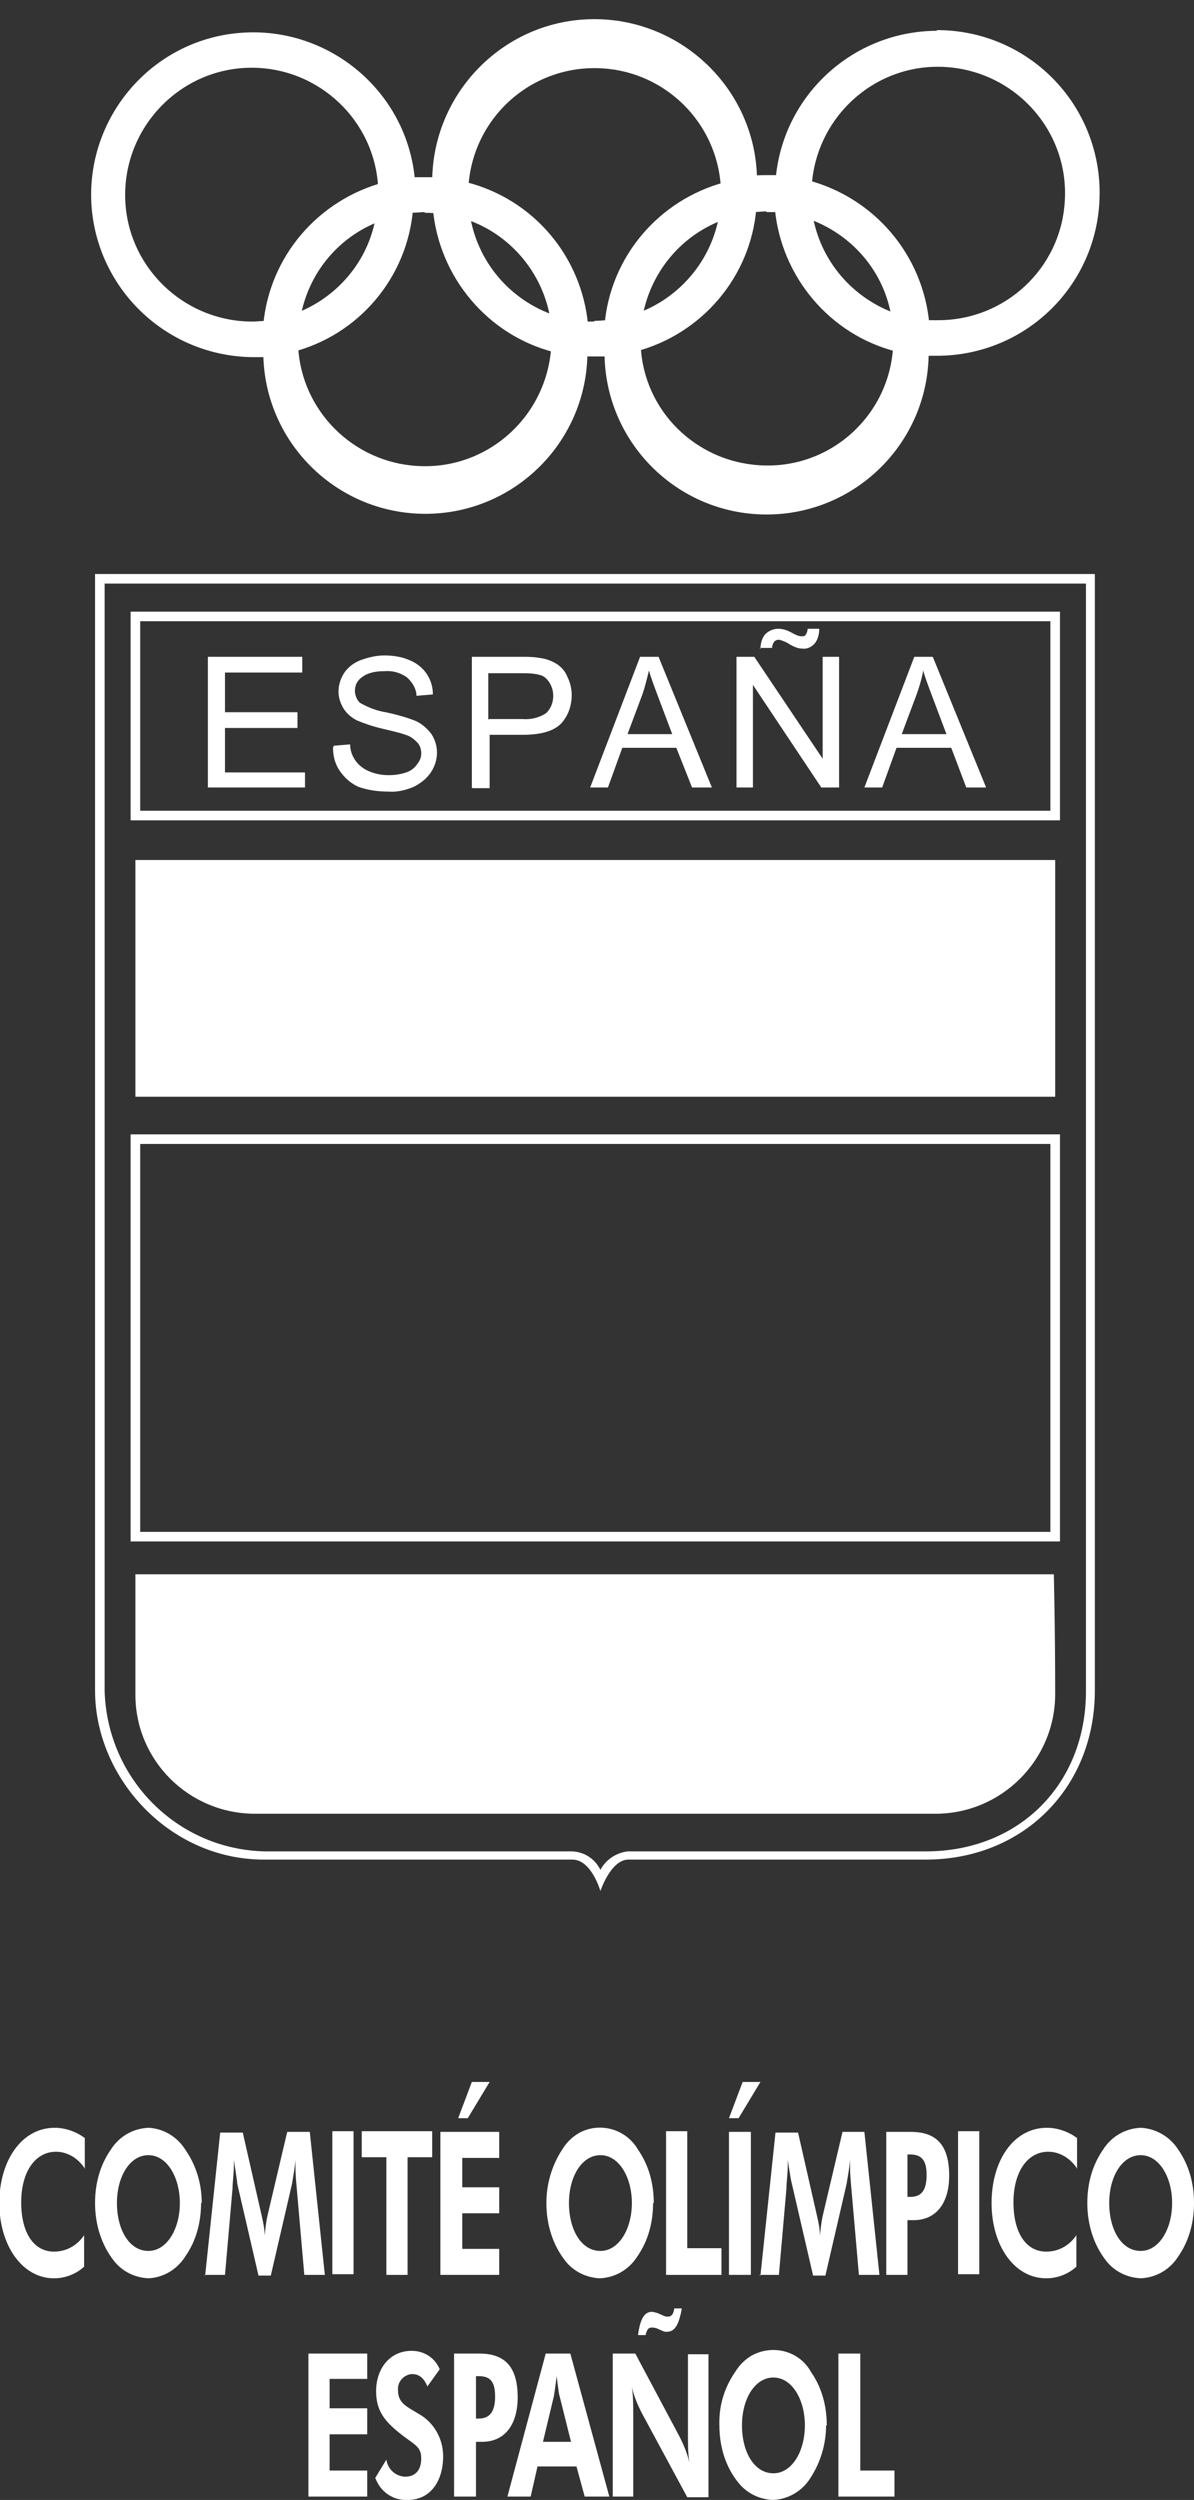 <?xml version="1.0" encoding="UTF-8"?>
<svg id="Capa_2" data-name="Capa 2" xmlns="http://www.w3.org/2000/svg" xmlns:xlink="http://www.w3.org/1999/xlink" viewBox="0 0 17.46 36.54">
  <rect x="0" y="0" width="17.46" height="36.54" fill="#333333" stroke="none"/>
  <defs>
    <style>
      .cls-1, .cls-2 {
        fill: #fff;
      }

      .cls-2, .cls-3 {
        stroke: #fff;
        stroke-miterlimit: 10;
        stroke-width: .14px;
      }

      .cls-3, .cls-4 {
        fill: none;
      }

      .cls-5 {
        clip-path: url(#clippath);
      }
    </style>
    <clipPath id="clippath">
      <rect class="cls-4" x=".85" width="15.43" height="27.65"/>
    </clipPath>
  </defs>
  <g id="Capa_1-2" data-name="Capa 1">
    <g id="Capa_2-2" data-name="Capa 2">
      <g id="Layer_1" data-name="Layer 1">
        <g class="cls-5">
          <g>
            <path class="cls-1" d="m15.88,8.53v16.19c0,1.36-.98,2.34-2.34,2.34h-4.36c-.17.02-.32.12-.4.27-.08-.16-.23-.26-.41-.27H3.87c-1.28-.03-2.3-1.06-2.34-2.34V8.53h14.35m.14-.14H1.39v16.32c0,1.27,1.08,2.47,2.47,2.47h4.51c.28,0,.41.46.41.46,0,0,.15-.46.41-.46h4.35c1.42,0,2.47-1.05,2.47-2.47V8.39Z"/>
            <rect class="cls-3" x="1.98" y="9.01" width="13.45" height="2.91"/>
            <rect class="cls-1" x="1.98" y="12.57" width="13.45" height="3.46"/>
            <rect class="cls-3" x="1.98" y="16.65" width="13.45" height="5.81"/>
            <path class="cls-1" d="m1.98,24.76v-1.75h13.43s.02.78.02,1.75c0,.97-.79,1.75-1.75,1.75,0,0,0,0,0,0H3.73c-.97,0-1.75-.78-1.75-1.74,0,0,0,0,0,0"/>
            <polygon class="cls-1" points="3.04 11.51 3.04 9.6 4.42 9.6 4.42 9.83 3.29 9.83 3.29 10.41 4.35 10.41 4.35 10.64 3.29 10.64 3.29 11.29 4.46 11.29 4.46 11.51 3.04 11.51"/>
            <path class="cls-1" d="m4.88,10.9l.24-.02c0,.09.03.17.08.24.05.07.12.12.19.15.09.04.19.06.29.06.09,0,.17-.01.26-.04.06-.02.12-.06.16-.12.04-.05.06-.1.06-.16,0-.06-.02-.12-.06-.16-.05-.05-.1-.09-.17-.11-.05-.02-.17-.05-.34-.09-.13-.03-.25-.07-.37-.12-.08-.04-.15-.1-.2-.18-.04-.07-.07-.15-.07-.24,0-.1.03-.19.08-.27.06-.09.14-.15.24-.19.11-.04.23-.07.35-.07.13,0,.26.02.37.07.1.04.19.11.25.2.06.09.09.19.09.3l-.24.02c0-.1-.06-.2-.14-.27-.1-.07-.21-.1-.33-.09-.12,0-.24.02-.33.09-.07.05-.1.12-.1.2,0,.06.03.13.07.17.12.07.25.12.38.14.14.03.29.07.42.12.1.04.18.11.25.2.05.08.08.17.08.27,0,.1-.03.2-.09.29-.06.09-.15.16-.25.21-.12.05-.24.08-.37.07-.15,0-.3-.02-.44-.07-.11-.05-.2-.13-.27-.23-.07-.1-.1-.22-.1-.34"/>
            <path class="cls-1" d="m6.9,11.51v-1.91h.72c.1,0,.19,0,.29.02.08.01.16.04.24.09.07.05.12.11.15.19.04.08.06.17.06.26,0,.15-.05.3-.15.41-.1.11-.29.17-.56.17h-.49v.78h-.25Zm.25-1h.49c.12.01.25-.02.35-.09.07-.07.1-.16.1-.25,0-.07-.02-.14-.06-.2-.04-.06-.09-.1-.16-.11-.08-.02-.16-.02-.24-.02h-.49v.68Z"/>
            <path class="cls-1" d="m8.63,11.51l.73-1.91h.27l.78,1.91h-.29l-.23-.58h-.79l-.21.58h-.27Zm.55-.78h.65l-.2-.53c-.06-.16-.11-.29-.14-.4-.03.12-.06.25-.1.36l-.21.56Z"/>
            <path class="cls-1" d="m10.77,11.51v-1.91h.26l1,1.49v-1.49h.24v1.91h-.26l-1-1.5v1.5h-.24Zm.35-2.02c0-.08.02-.16.07-.22.05-.05.12-.08.19-.08.08,0,.15.03.22.07.04.02.08.04.12.04.02,0,.05,0,.06-.02.02-.03.03-.06.03-.09h.17c0,.08-.02.16-.07.22-.05.05-.11.08-.18.07-.07,0-.15-.04-.21-.08-.04-.02-.08-.04-.13-.05-.03,0-.05.01-.07.03-.02.03-.03.06-.03.09h-.18Z"/>
            <path class="cls-1" d="m12.64,11.51l.73-1.91h.27l.78,1.91h-.29l-.22-.58h-.8l-.21.58h-.27Zm.55-.78h.65l-.2-.53c-.06-.16-.11-.29-.14-.4-.02.12-.06.25-.1.36l-.21.56Z"/>
            <path class="cls-2" d="m11.21,3.03c.07,0,.14,0,.19,0,.14.01.27.04.41.09.69.23,1.2.82,1.3,1.54.13.04.27.07.41.08-.09-.98-.78-1.79-1.73-2.04-.13-.03-.26-.05-.39-.07-.06,0-.13,0-.19,0s-.14,0-.21.01c0,.06,0,.12,0,.19,0,.07,0,.13,0,.2.07,0,.14-.01.21-.01"/>
            <path class="cls-2" d="m13.71.52c-1.21,0-2.21.93-2.3,2.13.13,0,.26.03.39.06.07-1.06.98-1.87,2.04-1.8,1.06.07,1.87.98,1.8,2.04-.06,1.01-.9,1.8-1.92,1.8-.07,0-.13,0-.2,0-.14-.01-.27-.04-.41-.09-.69-.23-1.19-.82-1.3-1.53-.13-.04-.27-.07-.41-.09.09.97.78,1.79,1.72,2.03.13.03.26.05.39.06.06,0,.13,0,.19,0,1.28,0,2.31-1.03,2.31-2.31s-1.03-2.31-2.31-2.31"/>
            <path class="cls-2" d="m6,2.66c-.1-1.27-1.22-2.21-2.48-2.11-1.27.1-2.21,1.22-2.11,2.48.1,1.19,1.09,2.11,2.29,2.12.07,0,.14,0,.2,0,0-.06,0-.12,0-.18s0-.14,0-.21c-.07,0-.14.01-.21.01-1.06,0-1.93-.86-1.93-1.92,0-1.06.86-1.93,1.92-1.93,1.02,0,1.87.8,1.92,1.82v.11c0,.1,0,.2-.03.3-.11.71-.61,1.29-1.29,1.52-.02.1-.03.2-.03.3v.11c.95-.24,1.64-1.06,1.72-2.03,0-.07.01-.14.01-.21s0-.12,0-.17"/>
            <path class="cls-2" d="m6.21,3.04c.2,0,.4.03.6.09.69.22,1.2.82,1.31,1.54.13.04.27.07.41.09-.09-.98-.78-1.79-1.73-2.03-.13-.03-.26-.05-.39-.07-.06,0-.13,0-.19,0s-.14,0-.2,0c0,.06,0,.12,0,.17s0,.14-.01.21c.07,0,.14-.01.21-.01"/>
            <path class="cls-2" d="m8.13,5.08c-.07,1.06-.98,1.87-2.04,1.8-.97-.06-1.75-.84-1.8-1.81,0-.04,0-.07,0-.11,0-.1,0-.2.03-.3.11-.71.61-1.3,1.29-1.52.02-.1.02-.2.03-.3v-.11c-.94.25-1.63,1.05-1.72,2.02,0,.07,0,.14,0,.21s0,.12,0,.18c0,1.27,1.03,2.3,2.3,2.3s2.3-1.03,2.3-2.3c-.13-.01-.26-.03-.38-.06"/>
            <path class="cls-2" d="m8.7,4.77c-.06,0-.13,0-.19,0-.14-.01-.27-.04-.41-.09-.69-.23-1.19-.82-1.3-1.54-.13-.04-.26-.07-.4-.09.09.97.78,1.79,1.72,2.03.13.03.25.05.38.06.06,0,.13,0,.19,0s.14,0,.21,0c0-.06,0-.12,0-.19,0-.07,0-.13,0-.2-.07,0-.14.01-.21.01"/>
            <path class="cls-2" d="m11,2.65c0-1.27-1.04-2.3-2.31-2.3-1.27,0-2.3,1.04-2.3,2.31.13,0,.26.03.39.06.07-1.06.98-1.86,2.04-1.79.96.06,1.73.83,1.79,1.79,0,.04,0,.08,0,.12,0,.1,0,.19-.02.29-.11.71-.61,1.3-1.29,1.53-.02.1-.02.19-.02.29v.12c.94-.25,1.63-1.06,1.71-2.03.01-.07.02-.13.02-.2,0-.06,0-.13,0-.19"/>
            <path class="cls-2" d="m13.13,5.07c-.06,1.06-.97,1.87-2.03,1.8-.97-.06-1.75-.83-1.8-1.8v-.12c0-.1,0-.19.02-.29.11-.71.6-1.3,1.28-1.53.02-.09.02-.19.02-.28,0-.04,0-.08,0-.12-.94.25-1.63,1.06-1.71,2.03,0,.07,0,.13,0,.2,0,.06,0,.12,0,.19,0,1.27,1.03,2.3,2.3,2.3s2.3-1.03,2.3-2.3c-.13-.01-.26-.03-.39-.06"/>
          </g>
        </g>
        <polygon class="cls-1" points="4.51 36.49 5.37 36.49 5.37 36.11 4.82 36.11 4.82 35.58 5.37 35.58 5.37 35.2 4.82 35.2 4.82 34.77 5.37 34.77 5.37 34.4 4.51 34.4 4.51 36.49"/>
        <path class="cls-1" d="m5.49,36.22c.07.2.26.33.47.32.33,0,.52-.27.52-.64,0-.26-.14-.5-.36-.62-.16-.1-.3-.15-.3-.34-.01-.12.07-.22.19-.24,0,0,.01,0,.02,0,.1,0,.17.06.22.18l.18-.25c-.07-.17-.23-.27-.41-.27-.32,0-.52.26-.52.59,0,.29.13.44.34.61s.32.19.32.37-.09.27-.24.27c-.14-.01-.25-.11-.27-.25l-.17.28Z"/>
        <path class="cls-1" d="m6.64,36.49h.32v-.8h.09c.33,0,.52-.25.52-.65,0-.45-.19-.64-.56-.64h-.37v2.09Zm.32-1.15v-.61h.04c.17,0,.24.08.24.3s-.08.32-.24.32h-.04Z"/>
        <path class="cls-1" d="m7.42,36.49h.34l.1-.44h.57l.12.44h.36l-.57-2.09h-.36l-.56,2.09Zm.93-.8h-.41l.16-.67s.02-.12.04-.29c.02.15.03.25.04.28l.17.68Z"/>
        <path class="cls-1" d="m9.97,33.74h-.11c-.01.08-.04.12-.09.12-.02,0-.04,0-.06-.01l-.09-.04s-.06-.02-.09-.02c-.11,0-.17.11-.2.34h.11c.02-.08.04-.11.09-.11.02,0,.04,0,.07.01l.09.04s.05.02.07.01c.11,0,.17-.11.21-.34m-1.01,2.75h.3v-1.19c0-.14,0-.28-.02-.41.03.13.08.25.14.37l.67,1.24h.31v-2.09h-.3v1.17c0,.14,0,.27.02.41-.03-.13-.08-.25-.14-.37l-.65-1.22h-.33v2.1Z"/>
        <path class="cls-1" d="m11.31,36.15c-.28,0-.46-.31-.46-.7s.19-.7.46-.7.46.32.46.7-.19.7-.46.7m.78-.7c0-.28-.07-.55-.23-.78-.17-.31-.56-.41-.87-.24-.1.06-.18.14-.24.24-.16.23-.24.5-.23.78,0,.31.09.61.28.84.12.15.3.24.5.25.23-.01.43-.13.55-.32.15-.23.23-.5.23-.77"/>
        <polygon class="cls-1" points="12.26 36.49 13.08 36.49 13.08 36.11 12.58 36.11 12.58 34.4 12.26 34.4 12.26 36.49"/>
        <path class="cls-1" d="m1.24,31.7v-.45c-.12-.09-.28-.15-.44-.15-.49,0-.81.49-.81,1.1s.33,1.1.8,1.1c.16,0,.32-.06.44-.17v-.46c-.1.15-.26.24-.44.24-.3,0-.48-.28-.48-.72s.2-.74.51-.74c.17,0,.32.1.41.23"/>
        <path class="cls-1" d="m2.17,32.9c-.28,0-.46-.31-.46-.7s.19-.7.46-.7.46.32.46.7-.19.7-.46.7m.78-.7c0-.28-.08-.55-.24-.78-.12-.19-.32-.31-.54-.32-.23.01-.43.13-.55.32-.16.23-.23.5-.23.78,0,.31.09.61.28.85.12.15.3.24.5.25.22-.01.42-.13.54-.32.16-.23.23-.5.23-.78"/>
        <path class="cls-1" d="m2.99,33.25h.3l.11-1.26c0-.1.02-.21.02-.36v-.06c.03.2.05.32.05.35l.31,1.34h.18l.31-1.34c.02-.12.04-.23.05-.35,0,.03,0,.05,0,.08,0,.12.01.23.02.34l.11,1.26h.3l-.22-2.09h-.33l-.29,1.23c-.02.09-.03.19-.04.29,0-.1-.02-.19-.04-.28l-.28-1.23h-.33l-.22,2.09Z"/>
        <rect class="cls-1" x="4.86" y="31.15" width=".31" height="2.09"/>
        <polygon class="cls-1" points="5.96 31.53 6.32 31.53 6.32 31.15 5.29 31.15 5.29 31.53 5.65 31.53 5.65 33.25 5.96 33.25 5.96 31.53"/>
        <path class="cls-1" d="m7.16,30.43h-.26l-.2.53h.14l.32-.53Zm-.72,2.82h.86v-.38h-.54v-.52h.54v-.38h-.54v-.43h.54v-.38h-.86v2.09Z"/>
        <path class="cls-1" d="m8.78,32.9c-.28,0-.46-.31-.46-.7s.19-.7.46-.7.46.32.46.7-.19.7-.46.7m.78-.7c0-.28-.07-.55-.23-.78-.18-.31-.57-.41-.87-.24-.1.06-.18.14-.24.24-.15.23-.23.5-.23.78,0,.31.09.61.28.85.12.15.3.24.5.25.23-.01.43-.13.55-.32.16-.23.23-.5.23-.78"/>
        <polygon class="cls-1" points="9.74 33.25 10.55 33.25 10.55 32.86 10.05 32.86 10.05 31.15 9.74 31.15 9.74 33.25"/>
        <path class="cls-1" d="m11.12,30.43h-.26l-.2.53h.14l.32-.53Zm-.45,2.82h.31v-2.09h-.32v2.09Z"/>
        <path class="cls-1" d="m11.1,33.25h.29l.11-1.26c0-.1.02-.21.02-.36v-.06c.03.2.05.32.06.35l.31,1.34h.18l.31-1.34c.02-.12.04-.23.05-.35v.08c0,.12.01.23.02.34l.11,1.26h.3l-.22-2.09h-.32l-.29,1.23c-.02.09-.03.19-.04.29,0-.1-.02-.19-.04-.28l-.28-1.23h-.33l-.22,2.09Z"/>
        <path class="cls-1" d="m12.95,33.25h.32v-.8h.09c.33,0,.52-.25.52-.65,0-.45-.19-.64-.56-.64h-.36v2.09Zm.32-1.15v-.61h.04c.17,0,.24.09.24.3,0,.23-.08.32-.24.32h-.04Z"/>
        <rect class="cls-1" x="14.01" y="31.15" width=".31" height="2.09"/>
        <path class="cls-1" d="m15.75,31.7v-.45c-.12-.09-.28-.15-.44-.15-.49,0-.81.48-.81,1.1s.33,1.1.8,1.1c.16,0,.32-.06.44-.17v-.46c-.1.15-.26.24-.44.24-.3,0-.48-.28-.48-.72s.2-.74.51-.74c.17,0,.32.1.41.23"/>
        <path class="cls-1" d="m16.68,32.9c-.28,0-.46-.31-.46-.7s.19-.7.46-.7.46.32.46.7-.19.7-.46.7m.78-.7c0-.28-.07-.55-.23-.78-.12-.19-.33-.31-.55-.32-.23.01-.43.13-.55.32-.16.23-.23.5-.23.78,0,.31.09.61.28.85.12.15.3.24.5.25.23-.01.43-.13.55-.32.16-.23.23-.5.23-.78"/>
      </g>
    </g>
  </g>
</svg>